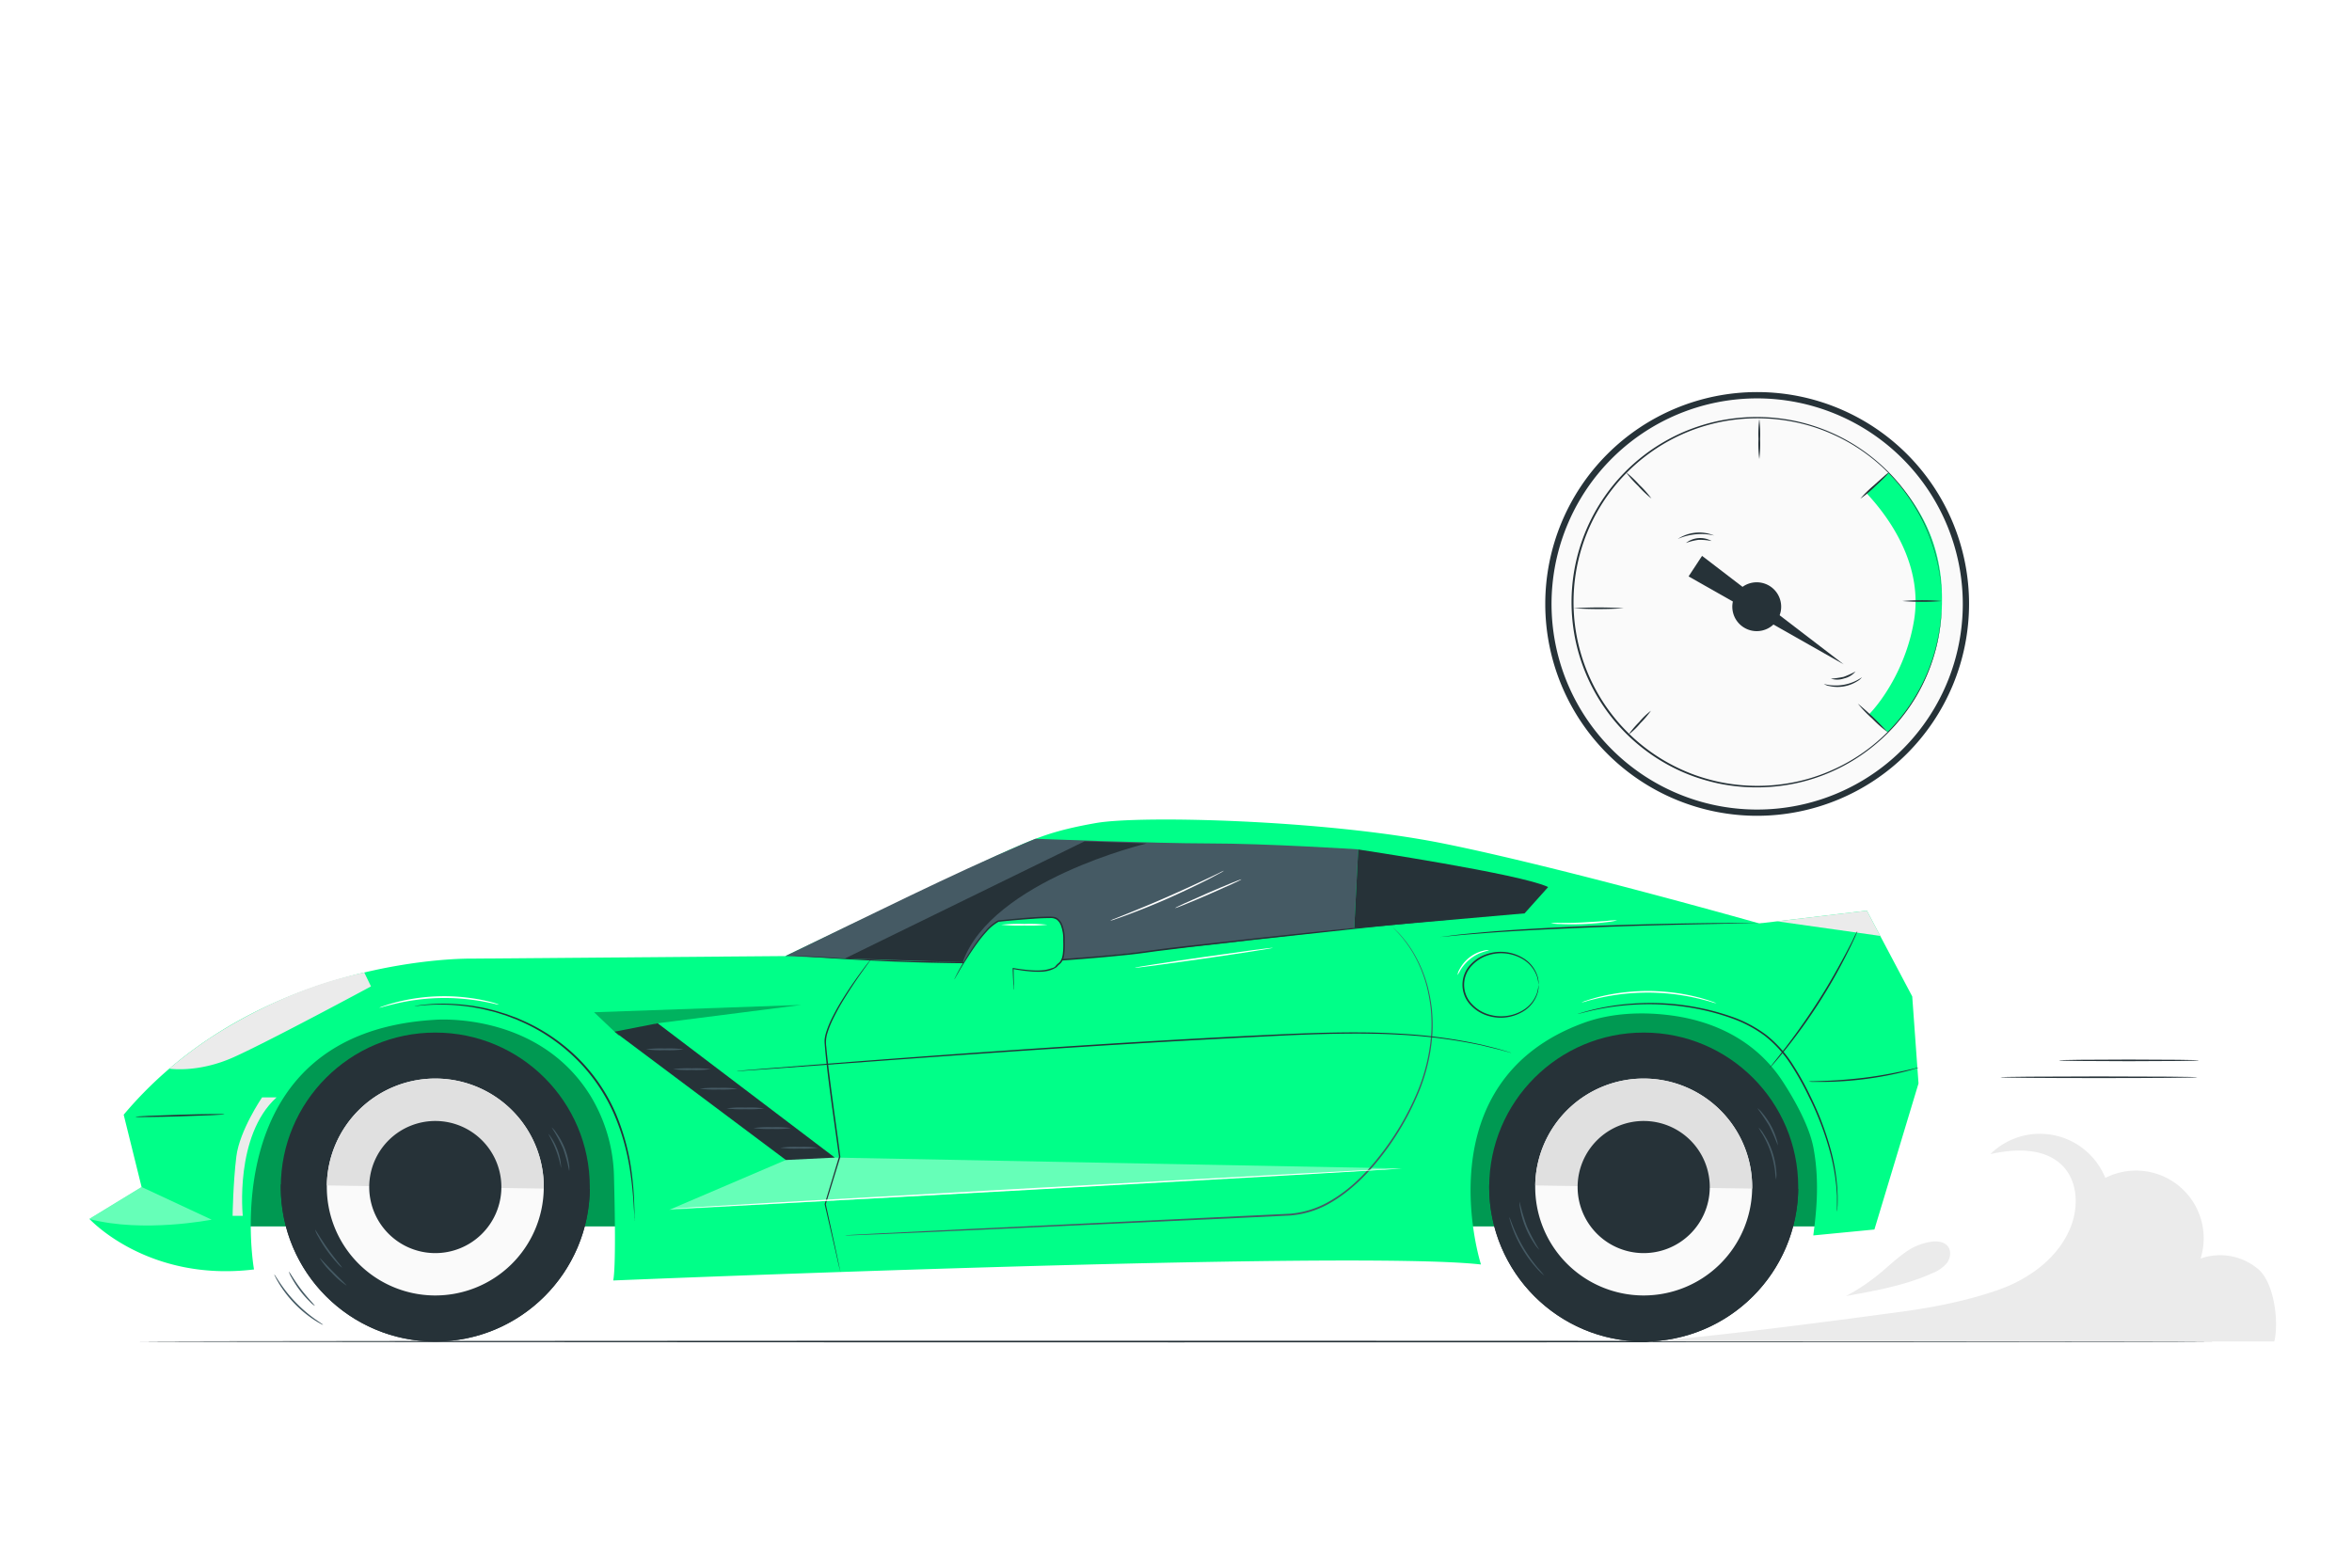 <svg class="animated" id="freepik_stories-fast-car" xmlns="http://www.w3.org/2000/svg" viewBox="0 0 750 500" version="1.1" xmlns:xlink="http://www.w3.org/1999/xlink" xmlns:svgjs="http://svgjs.com/svgjs"><style>svg#freepik_stories-fast-car:not(.animated) .animable {opacity: 0;}svg#freepik_stories-fast-car.animated #freepik--Car--inject-51 {animation: 3s Infinite  linear shake;animation-delay: 0s;}            @keyframes shake {                10%, 90% {                    transform: translate3d(-1px, 0, 0);                  }                  20%, 80% {                    transform: translate3d(2px, 0, 0);                  }                  30%, 50%, 70% {                    transform: translate3d(-4px, 0, 0);                  }                  40%, 60% {                    transform: translate3d(4px, 0, 0);                  }            }        </style><g id="freepik--Floor--inject-51" class="animable" style="transform-origin: 375px 427.87px;"><path d="M705.37,427.87c0,.14-147.92.26-330.35.26S44.63,428,44.63,427.87s147.89-.26,330.39-.26S705.37,427.72,705.37,427.87Z" style="fill: rgb(38, 50, 56); transform-origin: 375px 427.87px;" id="elmbmn4x9q9g" class="animable"></path></g><g id="freepik--Car--inject-51" class="animable" style="transform-origin: 377.139px 344.971px;"><path d="M525.05,427.87c19.5-1.28,58.8-6.47,81.44-9.53,10.19-1.37,21.48-3.62,31.15-7.1s18.69-10.16,22.57-19.68c2.6-6.39,2.44-14.4-2.24-19.46-5.61-6.07-15.24-5.83-23.3-4a22.5,22.5,0,0,1,36.67,7.59,21.58,21.58,0,0,1,30.37,25.71,18.82,18.82,0,0,1,18.52,3.5c4.95,4.37,6.5,16.51,5,22.94Z" style="fill: rgb(235, 235, 235); transform-origin: 625.414px 394.742px;" id="elnjsbdi7k34j" class="animable"></path><path d="M589.2,413.26c9.17-1.65,18.45-3.34,26.95-7.17a11.49,11.49,0,0,0,4.7-3.3c1.15-1.56,1.45-3.9.2-5.38-1.07-1.27-2.91-1.56-4.56-1.45a18.5,18.5,0,0,0-9.18,3.66c-2.73,1.92-5.14,4.25-7.71,6.39a66,66,0,0,1-11,7.39" style="fill: rgb(235, 235, 235); transform-origin: 605.23px 404.669px;" id="elf4kwoyt805p" class="animable"></path><path d="M433.94,271.06a.8.8,0,0,1-.27,0h-.78l-3-.09-11.11-.44-16.48-.71-9.73-.43c-1.69-.13-3.4,0-5.15,0h-5.3c-14.35,0-27.32-.64-36.7-1.05l-11.11-.53-3-.17-.79-.06a.72.72,0,0,1-.27,0h1.06l3,.07,11.12.37c9.39.32,22.36.85,36.69.9h5.3c1.75,0,3.47-.09,5.16,0l9.73.46,16.48.82,11.11.6,3,.19.79.06Z" style="fill: rgb(38, 50, 56); transform-origin: 382.095px 269.326px;" id="elee13cpknd7k" class="animable"></path><path d="M117.12,321.44h477.2a0,0,0,0,1,0,0v69.71a0,0,0,0,1,0,0H73.06a0,0,0,0,1,0,0V365.49A44.06,44.06,0,0,1,117.12,321.44Z" style="fill: rgb(0, 255, 136); transform-origin: 333.69px 356.295px;" id="el1wjwelw05w2" class="animable"></path><g id="elnrnihg8cly"><g style="opacity: 0.4; transform-origin: 333.69px 356.295px;" class="animable"><path d="M117.12,321.44h477.2a0,0,0,0,1,0,0v69.71a0,0,0,0,1,0,0H73.06a0,0,0,0,1,0,0V365.49A44.06,44.06,0,0,1,117.12,321.44Z" id="el3xhmkhg3x2y" class="animable" style="transform-origin: 333.69px 356.295px;"></path></g></g><path d="M28.51,388.75S47,409,81,404.88c0,0-13.6-75.47,57.66-79.62,0,0,32.66-2.85,49.48,24a51.61,51.61,0,0,1,7.65,26.14c.28,10.6.61,28.5-.24,33,0,0,235.48-9.79,276.7-5.1,0,0-18.76-58.39,32.93-77.12,8.82-3.2,19-3.55,28.29-2.24,12.67,1.78,26.25,7.58,35,21,3.77,5.77,8.43,14.14,9.75,20.9,2.25,11.59.72,22.51,0,28.19l19.49-1.89,14.06-46.59-2-27.75L595.3,290.44,561,294.52s-63.46-18-100.8-25.51-96.32-9-110.6-6.53-19.72,5.11-26.8,8.17-72.37,34.28-72.37,34.28l-99.78.81s-68.16-1.42-111.21,49.79l5.71,23.06Z" style="fill: rgb(0, 255, 136); transform-origin: 320.14px 334.89px;" id="el54v957dt5" class="animable"></path><path d="M250.45,304.93s61.49,2.62,77.67,2,103.72-10.89,103.72-10.89l1.26-25.14S404.06,269,385,269c-15.86,0-54.81-1.48-54.81-1.48-1.24.52-2.6,1.06-3.87,1.6C303.7,278.77,278.28,291.49,250.45,304.93Z" style="fill: rgb(69, 90, 100); transform-origin: 341.775px 287.272px;" id="elk1yb8kxl5ms" class="animable"></path><path d="M54,340.84s9.11,1.46,20.5-3.65,43.8-22.58,43.8-22.58l-2.14-4.44s-5.81,1.17-12.5,3.29a147.61,147.61,0,0,0-21.08,8.67A165.42,165.42,0,0,0,67.06,331,141.06,141.06,0,0,0,54,340.84Z" style="fill: rgb(235, 235, 235); transform-origin: 86.15px 325.602px;" id="el2ogrcmx0y5g" class="animable"></path><path d="M71.6,355.38c0,.14-6.34.44-14.18.67s-14.2.3-14.21.15,6.35-.44,14.19-.67S71.6,355.24,71.6,355.38Z" style="fill: rgb(38, 50, 56); transform-origin: 57.405px 355.792px;" id="elpgijq7kgrvn" class="animable"></path><g id="eldmgtvvtoxe"><g style="opacity: 0.4; transform-origin: 48px 384.728px;" class="animable"><path d="M45.17,378.59,67.5,389s-21.9,4.34-39-.22Z" style="fill: rgb(255, 255, 255); transform-origin: 48px 384.728px;" id="elgu869kw92wt" class="animable"></path></g></g><path d="M83.57,350s-7.18,10.52-8.21,18.9-1.19,18.89-1.19,18.89h3.25S74.72,362.22,88.19,350Z" style="fill: rgb(235, 235, 235); transform-origin: 81.18px 368.895px;" id="el6y0d9yx50l7" class="animable"></path><g id="elgzj0xqgduq6"><g style="opacity: 0.3; transform-origin: 222.5px 325.385px;" class="animable"><polygon points="197.24 330.26 189.44 322.85 255.56 320.51 209.72 326.36 197.24 330.26" id="elkiplric0m1" class="animable" style="transform-origin: 222.5px 325.385px;"></polygon></g></g><path d="M202.31,389.43a1.11,1.11,0,0,1,0-.29c0-.23,0-.51-.05-.86,0-.75-.06-1.86-.16-3.28a118.4,118.4,0,0,0-1.24-12A73,73,0,0,0,196,355.8a56.51,56.51,0,0,0-12.22-18,58.56,58.56,0,0,0-18-12.15l-1.14-.51-1.16-.43-2.27-.86c-1.53-.45-3-1-4.44-1.33s-2.85-.73-4.23-.95l-2-.38-1.94-.26a65.64,65.64,0,0,0-12-.41c-1.43.06-2.52.22-3.27.27l-.86.07h-.29a1,1,0,0,1,.29-.06l.84-.12c.75-.08,1.85-.28,3.27-.37a61.5,61.5,0,0,1,12.11.26l2,.24,2,.36c1.38.22,2.79.57,4.26.93s2.94.87,4.48,1.32l2.29.85,1.17.43,1.15.51a58.64,58.64,0,0,1,18.22,12.22,56.44,56.44,0,0,1,12.29,18.16,71.63,71.63,0,0,1,4.73,17.31A104,104,0,0,1,202.27,385c.07,1.43,0,2.54.06,3.29v.86A.94.94,0,0,1,202.31,389.43Z" style="fill: rgb(38, 50, 56); transform-origin: 167.256px 354.778px;" id="elu9eiuz49e5" class="animable"></path><g id="el8y5cl6wlidw"><g style="opacity: 0.4; transform-origin: 330.205px 377.405px;" class="animable"><polygon points="213.42 385.86 252.97 368.95 446.99 372.68 213.42 385.86" style="fill: rgb(255, 255, 255); transform-origin: 330.205px 377.405px;" id="el829m97bn2ky" class="animable"></polygon></g></g><polygon points="250.6 369.97 195.96 329.05 209.72 326.36 266.19 369.2 250.6 369.97" style="fill: rgb(38, 50, 56); transform-origin: 231.075px 348.165px;" id="el16ye00c203p" class="animable"></polygon><path d="M268,405.67a1.42,1.42,0,0,1-.11-.38c-.08-.29-.17-.66-.29-1.13-.25-1-.59-2.5-1-4.35-.88-3.8-2.12-9.18-3.62-15.7v-.05l0-.06c1.36-4.52,2.91-9.62,4.58-15.12V369c-.65-4.6-1.34-9.56-2.06-14.7-1-7.23-1.9-14.11-2.45-20.42l-.09-1.18a7.92,7.92,0,0,1,0-1.2,12.78,12.78,0,0,1,.49-2.26,29.75,29.75,0,0,1,1.62-4.07,73.06,73.06,0,0,1,3.82-6.84c2.55-4.06,4.83-7.18,6.43-9.33.8-1.07,1.44-1.89,1.88-2.43.2-.26.37-.46.5-.62s.18-.21.19-.2a1.12,1.12,0,0,1-.14.23l-.47.65-1.8,2.49c-1.55,2.18-3.78,5.34-6.27,9.4a74.64,74.64,0,0,0-3.75,6.83,30.52,30.52,0,0,0-1.57,4,10,10,0,0,0-.41,4.47c.57,6.28,1.52,13.16,2.48,20.39.72,5.14,1.4,10.1,2,14.7V369l0,0-4.65,15.11V384c1.43,6.53,2.61,11.93,3.44,15.74l.92,4.37c.1.47.17.85.23,1.15A1.46,1.46,0,0,1,268,405.67Z" style="fill: rgb(38, 50, 56); transform-origin: 270.414px 355.709px;" id="elqlnw5j2c9of" class="animable"></path><path d="M269.47,305.68l76.38-37.35,19.8.68S316.3,280.77,307,306.84Z" style="fill: rgb(38, 50, 56); transform-origin: 317.56px 287.585px;" id="elzhyxpavy5oh" class="animable"></path><path d="M493.67,282.92l-7.52,8.39-54.31,4.76,1.26-25.14S485.27,278.79,493.67,282.92Z" style="fill: rgb(38, 50, 56); transform-origin: 462.755px 283.5px;" id="elsaatsacyp2" class="animable"></path><path d="M269.41,394l.66-.06,1.95-.12,7.5-.4,27.59-1.36,91-4.32,13.15-.63a29.74,29.74,0,0,0,12.06-3.61c7.34-4,13-10.05,17.62-16.16a87.32,87.32,0,0,0,10.92-18.84,59.34,59.34,0,0,0,4.5-18.39,50.3,50.3,0,0,0-.11-8.27,51.61,51.61,0,0,0-1.3-7.27,42.76,42.76,0,0,0-4.54-10.9,39.35,39.35,0,0,0-4.46-6c-.58-.63-1.05-1.08-1.36-1.4l-.45-.49s.17.14.49.45.8.75,1.4,1.36a38.16,38.16,0,0,1,4.55,6,43.23,43.23,0,0,1,4.65,10.93,52.29,52.29,0,0,1,1.35,7.31,49.92,49.92,0,0,1,.15,8.34,59.43,59.43,0,0,1-4.47,18.52,87.1,87.1,0,0,1-10.93,19C436.73,373.79,431,379.86,423.6,384a30.32,30.32,0,0,1-12.27,3.68l-13.18.63-91,4.16-27.59,1.21-7.51.3-1.95.06Z" style="fill: rgb(69, 90, 100); transform-origin: 363.124px 344.91px;" id="el650aoexzxal" class="animable"></path><path d="M490.62,314.08a14.41,14.41,0,0,0-.53-2.68,10.38,10.38,0,0,0-4.65-5.56,13.58,13.58,0,0,0-10.58-1.27,12.05,12.05,0,0,0-5.44,3.3,8.87,8.87,0,0,0,0,12.43,11.89,11.89,0,0,0,5.44,3.29,13.49,13.49,0,0,0,10.58-1.27,10.31,10.31,0,0,0,4.65-5.56,14.41,14.41,0,0,0,.53-2.68,3.61,3.61,0,0,1,0,.72,4.25,4.25,0,0,1-.09.86,5.24,5.24,0,0,1-.26,1.16,10.39,10.39,0,0,1-4.65,5.82,13.84,13.84,0,0,1-10.9,1.41,12.35,12.35,0,0,1-5.69-3.41,9.37,9.37,0,0,1,0-13.12,12.44,12.44,0,0,1,5.69-3.41,13.8,13.8,0,0,1,10.9,1.42,10.34,10.34,0,0,1,4.65,5.81,5.36,5.36,0,0,1,.26,1.16,4.27,4.27,0,0,1,.09.87A3.47,3.47,0,0,1,490.62,314.08Z" style="fill: rgb(38, 50, 56); transform-origin: 478.494px 314.08px;" id="elca6w3t6u6er" class="animable"></path><path d="M562,294.41l-.26,0-.78,0-3,.06-11,.21c-9.3.18-22.15.46-36.33,1s-27,1.17-36.3,1.86c-4.63.37-8.39.65-11,.93l-3,.28-.78.06a.92.92,0,0,1-.27,0,.82.82,0,0,1,.26,0l.77-.11,3-.38c2.58-.34,6.33-.68,11-1.1,9.28-.79,22.12-1.51,36.31-2s27-.73,36.34-.82c4.65,0,8.42-.05,11,0l3,0,.78,0A.9.9,0,0,1,562,294.41Z" style="fill: rgb(38, 50, 56); transform-origin: 510.64px 296.599px;" id="elelm94rcktkm" class="animable"></path><polygon points="566.67 293.85 599.57 298.5 595.3 290.44 566.67 293.85" style="fill: rgb(235, 235, 235); transform-origin: 583.12px 294.47px;" id="el275p5nu1c5j" class="animable"></polygon><path d="M592.28,297a2.72,2.72,0,0,1-.18.5l-.6,1.39c-.53,1.21-1.35,2.94-2.4,5a173.07,173.07,0,0,1-9.1,16,174.85,174.85,0,0,1-10.75,14.95c-1.48,1.84-2.7,3.3-3.58,4.28l-1,1.13a2.14,2.14,0,0,1-.38.37s.09-.16.3-.44l.93-1.19c.83-1,2-2.52,3.45-4.38,2.89-3.71,6.73-9,10.6-15s7-11.73,9.22-15.9c1.09-2.08,2-3.78,2.53-5l.69-1.35A1.93,1.93,0,0,1,592.28,297Z" style="fill: rgb(38, 50, 56); transform-origin: 578.285px 318.81px;" id="elwpf1ysauxv9" class="animable"></path><path d="M585.78,386.36a1.14,1.14,0,0,1,0-.32v-1c0-.83,0-2,0-3.62a65.34,65.34,0,0,0-2-13.15,94.54,94.54,0,0,0-6.95-18.44,90.43,90.43,0,0,0-5.68-10.17,37.48,37.48,0,0,0-8.3-9.22,40.16,40.16,0,0,0-11-5.79,75.72,75.72,0,0,0-11.24-3A80.86,80.86,0,0,0,521,320.43a82,82,0,0,0-13.18,1.83l-2,.47-1.48.38-.92.23a1.21,1.21,0,0,1-.31.06,1.58,1.58,0,0,1,.3-.11l.9-.28,1.47-.43,2-.52a77,77,0,0,1,13.21-2,79.29,79.29,0,0,1,19.76,1.16,75.8,75.8,0,0,1,11.33,3,40.51,40.51,0,0,1,11.13,5.86,38.26,38.26,0,0,1,8.41,9.35,92.29,92.29,0,0,1,5.69,10.23,93.65,93.65,0,0,1,6.87,18.57,63.38,63.38,0,0,1,1.8,13.23c0,1.58,0,2.81-.07,3.64,0,.39,0,.7-.06.94A1.34,1.34,0,0,1,585.78,386.36Z" style="fill: rgb(38, 50, 56); transform-origin: 544.545px 353.122px;" id="el88gzj8tbmxr" class="animable"></path><path d="M611.86,340.46a8.32,8.32,0,0,1-1.33.45c-.85.27-2.11.61-3.67,1A111.77,111.77,0,0,1,582,345.06c-1.61,0-2.91,0-3.81,0a8.16,8.16,0,0,1-1.39-.11,6.47,6.47,0,0,1,1.39-.09l3.8-.13c3.2-.12,7.62-.41,12.47-1s9.2-1.45,12.33-2.12l3.7-.83A7.82,7.82,0,0,1,611.86,340.46Z" style="fill: rgb(38, 50, 56); transform-origin: 594.33px 342.76px;" id="el44yc3b9g3mu" class="animable"></path><path d="M234.75,341.62s.22,0,.64-.08l1.87-.17,7.21-.59L271,338.7c22.38-1.71,53.31-4,87.51-6.12,17.1-1.05,33.4-1.93,48.23-2.62s28.22-1,39.44-.28a160.51,160.51,0,0,1,26.34,3.53c3.06.75,5.42,1.34,7,1.84l1.8.54.61.2s-.22,0-.63-.15l-1.81-.48c-1.59-.47-4-1-7-1.75A166.09,166.09,0,0,0,446.14,330c-11.2-.64-24.58-.34-39.4.4s-31.12,1.61-48.22,2.66c-34.19,2.09-65.12,4.35-87.51,6L244.48,341l-7.21.5-1.87.12Z" style="fill: rgb(38, 50, 56); transform-origin: 358.34px 335.444px;" id="elgbk4bexd0n9" class="animable"></path><g id="elcf9eeuwv5n"><circle cx="524.14" cy="378.6" r="49.27" style="fill: rgb(38, 50, 56); transform-origin: 524.14px 378.6px; transform: rotate(-0.81deg);" class="animable"></circle></g><path d="M474.88,377.76s0,.08,0,.12a49.27,49.27,0,0,0,98.53,1.43v-.13Z" style="fill: rgb(38, 50, 56); transform-origin: 524.143px 402.801px;" id="elwps6yaziu1l" class="animable"></path><path d="M489.55,378.1A34.59,34.59,0,1,0,524.64,344,34.58,34.58,0,0,0,489.55,378.1Z" style="fill: rgb(250, 250, 250); transform-origin: 524.137px 378.586px;" id="elqt7vp609gwc" class="animable"></path><path d="M524.64,344a34.58,34.58,0,0,0-35.09,34.09l69.18,1A34.59,34.59,0,0,0,524.64,344Z" style="fill: rgb(224, 224, 224); transform-origin: 524.142px 361.543px;" id="elzocblj5g82" class="animable"></path><path d="M503.07,378.29a21.07,21.07,0,1,0,21.37-20.76A21.06,21.06,0,0,0,503.07,378.29Z" style="fill: rgb(38, 50, 56); transform-origin: 524.138px 378.598px;" id="el9qr28h0c6a" class="animable"></path><g id="elykdot0xhogb"><circle cx="138.81" cy="378.6" r="49.27" style="fill: rgb(38, 50, 56); transform-origin: 138.81px 378.6px; transform: rotate(-0.38deg);" class="animable"></circle></g><path d="M89.55,377.76v.12a49.27,49.27,0,0,0,98.53,1.43c0-.05,0-.09,0-.13Z" style="fill: rgb(38, 50, 56); transform-origin: 138.812px 402.813px;" id="el8bwm38va3zo" class="animable"></path><path d="M104.22,378.1A34.59,34.59,0,1,0,139.31,344,34.59,34.59,0,0,0,104.22,378.1Z" style="fill: rgb(250, 250, 250); transform-origin: 138.807px 378.586px;" id="eloqmkj3mlp6r" class="animable"></path><path d="M139.31,344a34.59,34.59,0,0,0-35.09,34.09l69.18,1A34.58,34.58,0,0,0,139.31,344Z" style="fill: rgb(224, 224, 224); transform-origin: 138.812px 361.543px;" id="elwi67yr6ppdt" class="animable"></path><path d="M117.74,378.29a21.07,21.07,0,1,0,21.38-20.76A21.07,21.07,0,0,0,117.74,378.29Z" style="fill: rgb(38, 50, 56); transform-origin: 138.808px 378.598px;" id="el8wbi436442v" class="animable"></path><path d="M462.75,293.36a12.52,12.52,0,0,0-2.12.09c-1.4.1-3.46.28-6.11.53-5.3.51-13,1.28-22.44,2.28l-33.26,3.6-19.63,2.24-10.37,1.27c-3.5.48-7.07,1-10.68,1.32-7.24.75-14.32,1.3-21.15,1.79l-10.07.66-2.46.14h-7.22c-12.6,0-23.94-.25-33.46-.65s-17.21-.88-22.53-1.24l-6.12-.44-1.59-.13-.54-.06s.19,0,.55,0l1.59.08,6.12.34c5.32.3,13,.73,22.53,1.07s20.85.55,33.45.54h7.2l2.45-.14L337,306c6.83-.49,13.91-1.05,21.13-1.8,3.62-.36,7.16-.83,10.67-1.32s7-.86,10.38-1.26l19.64-2.2c12.51-1.37,23.79-2.55,33.27-3.5s17.15-1.67,22.46-2.11S462.77,293.19,462.75,293.36Z" style="fill: rgb(38, 50, 56); transform-origin: 357.875px 300.288px;" id="elxriv746ogu" class="animable"></path><path d="M304.24,312.41s8.19-15.84,14-18.57c0,0,15.47-1.64,17.83-1.09s3.1,4.19,3.1,6.55.36,6.56-1.46,8-.36,1.28-3.82,2.19S323,309,323,309l.18,6.73s-8.19,4.19-13.47,2.92A6.89,6.89,0,0,1,304.24,312.41Z" style="fill: rgb(0, 255, 136); transform-origin: 321.719px 305.763px;" id="elnt5peuslrtd" class="animable"></path><path d="M323.25,315.69a1.88,1.88,0,0,1-.06-.45c0-.34,0-.78-.07-1.32-.05-1.2-.12-2.87-.2-5v-.18l.18,0a53.84,53.84,0,0,0,6.18.74,20.88,20.88,0,0,0,3.69-.08,11.74,11.74,0,0,0,1.92-.44c.63-.22,1.36-.32,1.71-.84a5.8,5.8,0,0,1,.77-.8,3.6,3.6,0,0,0,.73-.73,4.83,4.83,0,0,0,.75-2,24.92,24.92,0,0,0,.18-4.61,12.5,12.5,0,0,0-.7-4.73,4.29,4.29,0,0,0-1.35-1.93,3.72,3.72,0,0,0-2.31-.5c-2.9,0-5.75.25-8.48.46s-5.35.46-7.82.71l.07,0a14.1,14.1,0,0,0-3.78,3.09,39.39,39.39,0,0,0-2.85,3.49c-1.7,2.28-3,4.39-4.13,6.15s-1.91,3.17-2.47,4.14l-.64,1.11a2,2,0,0,1-.24.37,1.88,1.88,0,0,1,.17-.41l.58-1.14c.51-1,1.3-2.43,2.35-4.22s2.38-3.92,4.06-6.24a41,41,0,0,1,2.85-3.55,14.32,14.32,0,0,1,3.9-3.22h.08c2.47-.26,5.09-.52,7.82-.75s5.59-.46,8.54-.47a10.09,10.09,0,0,1,1.33.08,2.76,2.76,0,0,1,1.28.52,4.71,4.71,0,0,1,1.52,2.16,12.94,12.94,0,0,1,.72,4.91,23.74,23.74,0,0,1-.21,4.71,5.26,5.26,0,0,1-.84,2.17,4.08,4.08,0,0,1-.81.8,5.53,5.53,0,0,0-.71.74c-2.55,1.73-5.36,1.56-7.7,1.45a50.28,50.28,0,0,1-6.21-.83l.17-.15c0,2.09.05,3.76.07,5,0,.54,0,1,0,1.31A2.35,2.35,0,0,1,323.25,315.69Z" style="fill: rgb(38, 50, 56); transform-origin: 321.948px 304.015px;" id="elnvkb8jksnlg" class="animable"></path><path d="M218,334.67a33.18,33.18,0,0,1-6,.27,33.27,33.27,0,0,1-6-.27,35.07,35.07,0,0,1,6-.26A35,35,0,0,1,218,334.67Z" style="fill: rgb(69, 90, 100); transform-origin: 212px 334.676px;" id="elbhu26eellie" class="animable"></path><path d="M226.6,341a33.89,33.89,0,0,1-6,.26,34,34,0,0,1-6-.26,35.15,35.15,0,0,1,6-.26A35.07,35.07,0,0,1,226.6,341Z" style="fill: rgb(69, 90, 100); transform-origin: 220.6px 341.002px;" id="elmysm7y6tmjf" class="animable"></path><path d="M235.15,347.23a35.07,35.07,0,0,1-6,.26,35,35,0,0,1-6-.26,35,35,0,0,1,6-.26A35.07,35.07,0,0,1,235.15,347.23Z" style="fill: rgb(69, 90, 100); transform-origin: 229.15px 347.23px;" id="elmi3f7c1nbka" class="animable"></path><path d="M243.7,353.51a35.07,35.07,0,0,1-6,.26,35.07,35.07,0,0,1-6-.26,33.89,33.89,0,0,1,6-.26A33.89,33.89,0,0,1,243.7,353.51Z" style="fill: rgb(69, 90, 100); transform-origin: 237.7px 353.508px;" id="el2cgvopavit9" class="animable"></path><path d="M252.25,359.79a35,35,0,0,1-6,.26,35.07,35.07,0,0,1-6-.26,33.27,33.27,0,0,1,6-.27A33.18,33.18,0,0,1,252.25,359.79Z" style="fill: rgb(69, 90, 100); transform-origin: 246.25px 359.784px;" id="el5vga7emjp2d" class="animable"></path><path d="M260.81,366.06a33.89,33.89,0,0,1-6,.26,33.79,33.79,0,0,1-6-.26,35,35,0,0,1,6-.26A35.07,35.07,0,0,1,260.81,366.06Z" style="fill: rgb(69, 90, 100); transform-origin: 254.81px 366.062px;" id="eln18eu2g6y3j" class="animable"></path><path d="M334,294.94a53.12,53.12,0,0,1-7.37.26,53.21,53.21,0,0,1-7.38-.26,51.41,51.41,0,0,1,7.38-.26A51.32,51.32,0,0,1,334,294.94Z" style="fill: rgb(255, 255, 255); transform-origin: 326.625px 294.938px;" id="elh1eyu50dum8" class="animable"></path><path d="M159.14,320.44a8,8,0,0,1-1.5-.29c-.95-.22-2.34-.51-4.07-.82s-3.8-.58-6.1-.79a67.56,67.56,0,0,0-15,.4c-2.29.32-4.34.71-6.05,1.11s-3.08.76-4,1a9.14,9.14,0,0,1-1.48.37,7.55,7.55,0,0,1,1.42-.56c.92-.34,2.29-.76,4-1.21a60.81,60.81,0,0,1,6.07-1.23,61.23,61.23,0,0,1,15.14-.4c2.32.24,4.4.55,6.13.91s3.11.7,4.05,1A9.25,9.25,0,0,1,159.14,320.44Z" style="fill: rgb(255, 255, 255); transform-origin: 140.04px 319.574px;" id="elnlb5cvs4u4" class="animable"></path><path d="M447,372.68c0,.14-52.18,3.14-116.55,6.7s-116.58,6.33-116.59,6.18,52.17-3.14,116.56-6.7S447,372.53,447,372.68Z" style="fill: rgb(255, 255, 255); transform-origin: 330.43px 379.12px;" id="elvwnoo7zaloo" class="animable"></path><path d="M547.34,320a9.51,9.51,0,0,1-1.67-.44c-.53-.16-1.18-.35-1.94-.54s-1.62-.44-2.59-.64c-1.92-.46-4.24-.88-6.83-1.23a75.45,75.45,0,0,0-8.47-.57,76.75,76.75,0,0,0-8.47.46c-2.6.32-4.92.71-6.85,1.14-1,.19-1.83.43-2.59.61s-1.42.36-1.95.52a11.83,11.83,0,0,1-1.68.42,10.42,10.42,0,0,1,1.62-.61c.52-.19,1.17-.4,1.93-.61s1.62-.48,2.59-.69a62.39,62.39,0,0,1,6.87-1.25,70.59,70.59,0,0,1,8.54-.52,71.68,71.68,0,0,1,8.53.63,63.14,63.14,0,0,1,6.85,1.34c1,.22,1.82.5,2.58.72s1.4.44,1.92.63A12.67,12.67,0,0,1,547.34,320Z" style="fill: rgb(255, 255, 255); transform-origin: 525.82px 318.025px;" id="elchf7cuc5e3" class="animable"></path><path d="M474.81,303.07c0,.08-.74.19-1.88.56a13.28,13.28,0,0,0-7.17,5.67,19.35,19.35,0,0,1-1,1.7,4.79,4.79,0,0,1,.67-1.88,11.66,11.66,0,0,1,7.39-5.84A4.75,4.75,0,0,1,474.81,303.07Z" style="fill: rgb(255, 255, 255); transform-origin: 469.785px 307.021px;" id="el04zgtzl9k8rl" class="animable"></path><path d="M515.66,293.53a16.85,16.85,0,0,1-3.06.55c-1.91.25-4.56.51-7.49.64s-5.59.1-7.51,0a15.54,15.54,0,0,1-3.1-.28,22,22,0,0,1,3.11-.09c1.91,0,4.56,0,7.48-.17s5.56-.33,7.47-.49A19.58,19.58,0,0,1,515.66,293.53Z" style="fill: rgb(255, 255, 255); transform-origin: 505.08px 294.165px;" id="elz179gkhzybo" class="animable"></path><path d="M405.9,302.3c0,.14-9.82,1.68-22,3.44s-22,3.07-22.07,2.93,9.83-1.69,22-3.44S405.88,302.16,405.9,302.3Z" style="fill: rgb(255, 255, 255); transform-origin: 383.865px 305.485px;" id="elc1f8vr4i8bk" class="animable"></path><path d="M395.87,280.46c.06.13-4.63,2.29-10.47,4.82s-10.62,4.47-10.68,4.34,4.63-2.29,10.47-4.82S395.81,280.33,395.87,280.46Z" style="fill: rgb(255, 255, 255); transform-origin: 385.295px 285.04px;" id="elewl1htdbip9" class="animable"></path><path d="M390.29,277.71a8.33,8.33,0,0,1-1.34.8c-.88.48-2.16,1.16-3.76,2-3.19,1.62-7.66,3.77-12.67,6s-9.61,4-13,5.27c-1.68.63-3.05,1.11-4,1.43a9.81,9.81,0,0,1-1.49.45,7.72,7.72,0,0,1,1.42-.64l3.93-1.58c3.33-1.34,7.9-3.21,12.9-5.41s9.49-4.28,12.72-5.82l3.83-1.82A9.69,9.69,0,0,1,390.29,277.71Z" style="fill: rgb(255, 255, 255); transform-origin: 372.16px 285.685px;" id="elb36az3xp4l" class="animable"></path><path d="M566.9,365.33a64.72,64.72,0,0,0-2.72-6.23,67.49,67.49,0,0,0-3.8-5.64,5.9,5.9,0,0,1,1.47,1.39,23.47,23.47,0,0,1,2.78,4,22.47,22.47,0,0,1,1.88,4.5A5.87,5.87,0,0,1,566.9,365.33Z" style="fill: rgb(69, 90, 100); transform-origin: 563.64px 359.395px;" id="eld0woig7wu" class="animable"></path><path d="M566.35,376.21a23.67,23.67,0,0,1-.32-2.59,31.77,31.77,0,0,0-1.37-6.09,32.29,32.29,0,0,0-2.58-5.68,23.22,23.22,0,0,1-1.32-2.25,9,9,0,0,1,1.63,2.06,24.74,24.74,0,0,1,2.76,5.71,25.06,25.06,0,0,1,1.25,6.21A9.07,9.07,0,0,1,566.35,376.21Z" style="fill: rgb(69, 90, 100); transform-origin: 563.616px 367.905px;" id="eln7oup1ffnyn" class="animable"></path><path d="M490.86,398.6a8.4,8.4,0,0,1-1.57-1.91,28.38,28.38,0,0,1-4.51-11,9.05,9.05,0,0,1-.23-2.47,62.69,62.69,0,0,0,2.38,8A61.57,61.57,0,0,0,490.86,398.6Z" style="fill: rgb(69, 90, 100); transform-origin: 487.7px 390.91px;" id="el0h8mlg27cp3g" class="animable"></path><path d="M492.39,406.79s-.26-.17-.67-.55-1-.94-1.64-1.67a39.5,39.5,0,0,1-4.6-6.23,39.91,39.91,0,0,1-3.31-7c-.32-.93-.56-1.7-.69-2.24a2.46,2.46,0,0,1-.16-.85c.08,0,.46,1.14,1.2,3a50.52,50.52,0,0,0,3.4,6.87,51.35,51.35,0,0,0,4.44,6.26A30.61,30.61,0,0,1,492.39,406.79Z" style="fill: rgb(69, 90, 100); transform-origin: 486.855px 397.52px;" id="elft2azfotmzv" class="animable"></path><path d="M109.07,404.31a8.61,8.61,0,0,1-1.59-1.51,42.35,42.35,0,0,1-3.3-4.09,40.91,40.91,0,0,1-2.79-4.47,7.74,7.74,0,0,1-.9-2c.14-.08,1.74,2.83,4.11,6.15S109.18,404.2,109.07,404.31Z" style="fill: rgb(69, 90, 100); transform-origin: 104.782px 398.274px;" id="elf2m86evef4c" class="animable"></path><path d="M110.48,410a24.75,24.75,0,0,1-4.63-4,24.64,24.64,0,0,1-3.9-4.75c.12-.09,1.92,2,4.27,4.38S110.58,409.88,110.48,410Z" style="fill: rgb(69, 90, 100); transform-origin: 106.217px 405.624px;" id="el7mgv17q2t6q" class="animable"></path><path d="M179,372.57c-.15,0-.51-2.58-1.64-5.59s-2.55-5.21-2.41-5.3a18.72,18.72,0,0,1,4,10.89Z" style="fill: rgb(69, 90, 100); transform-origin: 176.97px 367.125px;" id="el5o0hpcodhvy" class="animable"></path><path d="M181.51,373.52a47.74,47.74,0,0,0-2-7.31,48.79,48.79,0,0,0-3.63-6.67,7.44,7.44,0,0,1,1.48,1.7A23.43,23.43,0,0,1,180,366a22.81,22.81,0,0,1,1.43,5.26A7,7,0,0,1,181.51,373.52Z" style="fill: rgb(69, 90, 100); transform-origin: 178.723px 366.53px;" id="elqde4olzbd4" class="animable"></path><path d="M100.39,416.48a6.48,6.48,0,0,1-1.56-1.29,31.37,31.37,0,0,1-3.23-3.65,32.5,32.5,0,0,1-2.65-4.1,6.74,6.74,0,0,1-.82-1.85c.14-.07,1.6,2.63,3.88,5.63S100.5,416.37,100.39,416.48Z" style="fill: rgb(69, 90, 100); transform-origin: 96.262px 411.034px;" id="elvtfy7r3b9kl" class="animable"></path><path d="M103,422.54a3.21,3.21,0,0,1-.82-.38c-.51-.26-1.22-.69-2.08-1.25A37.14,37.14,0,0,1,89,409.42c-.53-.88-.94-1.61-1.18-2.13a2.88,2.88,0,0,1-.35-.83c.08,0,.7,1.07,1.84,2.76a45.15,45.15,0,0,0,11,11.39C102,421.8,103.07,422.46,103,422.54Z" style="fill: rgb(69, 90, 100); transform-origin: 95.237px 414.5px;" id="el11c6nhu8khd8" class="animable"></path><path d="M700.7,343.58c0,.14-14.07.26-31.42.26s-31.42-.12-31.42-.26,14.07-.26,31.42-.26S700.7,343.43,700.7,343.58Z" style="fill: rgb(38, 50, 56); transform-origin: 669.28px 343.58px;" id="elyjifou1x2vr" class="animable"></path><path d="M701.17,338.2c0,.15-10,.26-22.31.26s-22.31-.11-22.31-.26,10-.26,22.31-.26S701.17,338.06,701.17,338.2Z" style="fill: rgb(38, 50, 56); transform-origin: 678.86px 338.2px;" id="elhp0q9g266c6" class="animable"></path></g><g id="freepik--Speedometer--inject-51" class="animable animator-active" style="transform-origin: 560.32px 192.62px;"><circle cx="560.32" cy="192.62" r="66.57" style="fill: rgb(250, 250, 250); transform-origin: 560.32px 192.62px;" id="el779jbk8ubbu" class="animable"></circle><path d="M560.32,260.19a67.57,67.57,0,1,1,67.57-67.57A67.64,67.64,0,0,1,560.32,260.19Zm0-133.13a65.57,65.57,0,1,0,65.57,65.56A65.63,65.63,0,0,0,560.32,127.06Z" style="fill: rgb(38, 50, 56); transform-origin: 560.32px 192.62px;" id="elk5nnv5bkvr" class="animable"></path><path d="M561,146.4a38.37,38.37,0,0,1-.26-6.37,38.45,38.45,0,0,1,.26-6.38,39.8,39.8,0,0,1,.26,6.38A39.72,39.72,0,0,1,561,146.4Z" style="fill: rgb(38, 50, 56); transform-origin: 560.998px 140.025px;" id="el00x8ao4cn9ba" class="animable"></path><path d="M526.61,159a32.24,32.24,0,0,1-4.23-4,32.19,32.19,0,0,1-3.85-4.36,33.32,33.32,0,0,1,4.22,4A32.73,32.73,0,0,1,526.61,159Z" style="fill: rgb(38, 50, 56); transform-origin: 522.57px 154.82px;" id="eli75k9ol1dw" class="animable"></path><path d="M517.79,194a123.21,123.21,0,0,1-16,0,123.21,123.21,0,0,1,16,0Z" style="fill: rgb(38, 50, 56); transform-origin: 509.79px 194px;" id="eldf1fna1q5br" class="animable"></path><path d="M526.45,226.68a30.57,30.57,0,0,1-3.39,4,21.8,21.8,0,0,1-3.77,3.62,31.57,31.57,0,0,1,3.39-4A22.65,22.65,0,0,1,526.45,226.68Z" style="fill: rgb(38, 50, 56); transform-origin: 522.87px 230.49px;" id="el7clwkh2wddk" class="animable"></path><path d="M602,233.59A59.12,59.12,0,0,0,619,197.22c2.08-24.81-8.74-37.84-16.75-46.5l-7,6.65c7.12,7.6,18.06,22.69,15.08,40.58-2.4,14.41-9.86,25.25-14.38,29.93Z" style="fill: rgb(0, 255, 136); transform-origin: 607.255px 192.155px;" id="ela3qzxsmn12c" class="animable"></path><path d="M558.68,201.15a7.79,7.79,0,1,1,9.15-6.14A7.8,7.8,0,0,1,558.68,201.15Z" style="fill: rgb(38, 50, 56); transform-origin: 560.186px 193.506px;" id="eldlk07nddvb" class="animable"></path><polygon points="587.93 211.9 542.75 177.29 538.45 183.84 587.93 211.9" style="fill: rgb(38, 50, 56); transform-origin: 563.19px 194.595px;" id="elob0my3ty2j" class="animable"></polygon><path d="M619.18,192.07s0-.33,0-1,0-1.57-.13-2.79a60,60,0,0,0-1.7-10.62,58.88,58.88,0,0,0-21.45-32.32,57.62,57.62,0,0,0-11.21-6.69,56.85,56.85,0,0,0-13.49-4.25,59.64,59.64,0,0,0-23,.27,62.6,62.6,0,0,0-7.84,2.24,58.65,58.65,0,0,0,0,110.23,61,61,0,0,0,7.84,2.24,59.64,59.64,0,0,0,23,.27,56.7,56.7,0,0,0,13.49-4.25,57.7,57.7,0,0,0,11.22-6.69A58.9,58.9,0,0,0,619,195.82c.11-1.23.09-2.17.13-2.8s0-1,0-1,0,1.29-.08,3.75a57.63,57.63,0,0,1-1.6,10.66A59,59,0,0,1,611,222.22a59.63,59.63,0,0,1-15,16.82,58.07,58.07,0,0,1-11.27,6.77,57.35,57.35,0,0,1-13.58,4.31,60,60,0,0,1-23.16-.24,63.46,63.46,0,0,1-7.9-2.24,59.11,59.11,0,0,1,0-111.14,61.38,61.38,0,0,1,7.9-2.25,60,60,0,0,1,23.16-.24,58.77,58.77,0,0,1,24.85,11.08A59.54,59.54,0,0,1,611,161.9a58.79,58.79,0,0,1,6.47,15.75,57.63,57.63,0,0,1,1.6,10.66C619.22,190.77,619.18,192.07,619.18,192.07Z" style="fill: rgb(38, 50, 56); transform-origin: 560.157px 192.065px;" id="elykn5rx8121" class="animable"></path><path d="M619.21,191.69a76.21,76.21,0,0,1-12.58,0,76.21,76.21,0,0,1,12.58,0Z" style="fill: rgb(38, 50, 56); transform-origin: 612.92px 191.69px;" id="elmb7ou3lgio" class="animable"></path><path d="M602,233.59a41.67,41.67,0,0,1-5-4.41,40.55,40.55,0,0,1-4.59-4.78,86.35,86.35,0,0,1,9.55,9.19Z" style="fill: rgb(38, 50, 56); transform-origin: 597.205px 228.995px;" id="elo0nvgcgjoae" class="animable"></path><path d="M602.21,150.72c.17.15-1.77,2.13-4.27,4.41a35.11,35.11,0,0,1-4.72,3.92,38.18,38.18,0,0,1,4.37-4.31c1.25-1.14,2.4-2.15,3.23-2.88A14.58,14.58,0,0,1,602.21,150.72Z" style="fill: rgb(38, 50, 56); transform-origin: 597.72px 154.885px;" id="el98poffebdh" class="animable"></path><path d="M591.69,214.16a6.72,6.72,0,0,1-3.62,2.21,6.64,6.64,0,0,1-4.24.08,26.62,26.62,0,0,0,4.09-.58A27.33,27.33,0,0,0,591.69,214.16Z" style="fill: rgb(38, 50, 56); transform-origin: 587.76px 215.459px;" id="elko80y1x8t3" class="animable"></path><path d="M593.73,216a4.62,4.62,0,0,1-1.45,1.25,11.77,11.77,0,0,1-8.91,1.56,4.66,4.66,0,0,1-1.79-.67A14.66,14.66,0,0,0,593.73,216Z" style="fill: rgb(38, 50, 56); transform-origin: 587.655px 217.548px;" id="elskdyfyrbgjs" class="animable"></path><path d="M545.72,172.54a19.51,19.51,0,0,0-4.11-.36,19.06,19.06,0,0,0-4,1,7.4,7.4,0,0,1,8.11-.67Z" style="fill: rgb(38, 50, 56); transform-origin: 541.665px 172.392px;" id="el29fqp1gnyss" class="animable"></path><path d="M546.62,170.79A18.58,18.58,0,0,0,535,171.9a12.44,12.44,0,0,1,11.61-1.11Z" style="fill: rgb(38, 50, 56); transform-origin: 540.81px 170.872px;" id="elndv49wllksc" class="animable"></path></g><defs>     <filter id="active" height="200%">         <feMorphology in="SourceAlpha" result="DILATED" operator="dilate" radius="2"></feMorphology>                <feFlood flood-color="#32DFEC" flood-opacity="1" result="PINK"></feFlood>        <feComposite in="PINK" in2="DILATED" operator="in" result="OUTLINE"></feComposite>        <feMerge>            <feMergeNode in="OUTLINE"></feMergeNode>            <feMergeNode in="SourceGraphic"></feMergeNode>        </feMerge>    </filter>    <filter id="hover" height="200%">        <feMorphology in="SourceAlpha" result="DILATED" operator="dilate" radius="2"></feMorphology>                <feFlood flood-color="#ff0000" flood-opacity="0.5" result="PINK"></feFlood>        <feComposite in="PINK" in2="DILATED" operator="in" result="OUTLINE"></feComposite>        <feMerge>            <feMergeNode in="OUTLINE"></feMergeNode>            <feMergeNode in="SourceGraphic"></feMergeNode>        </feMerge>            <feColorMatrix type="matrix" values="0   0   0   0   0                0   1   0   0   0                0   0   0   0   0                0   0   0   1   0 "></feColorMatrix>    </filter></defs></svg>